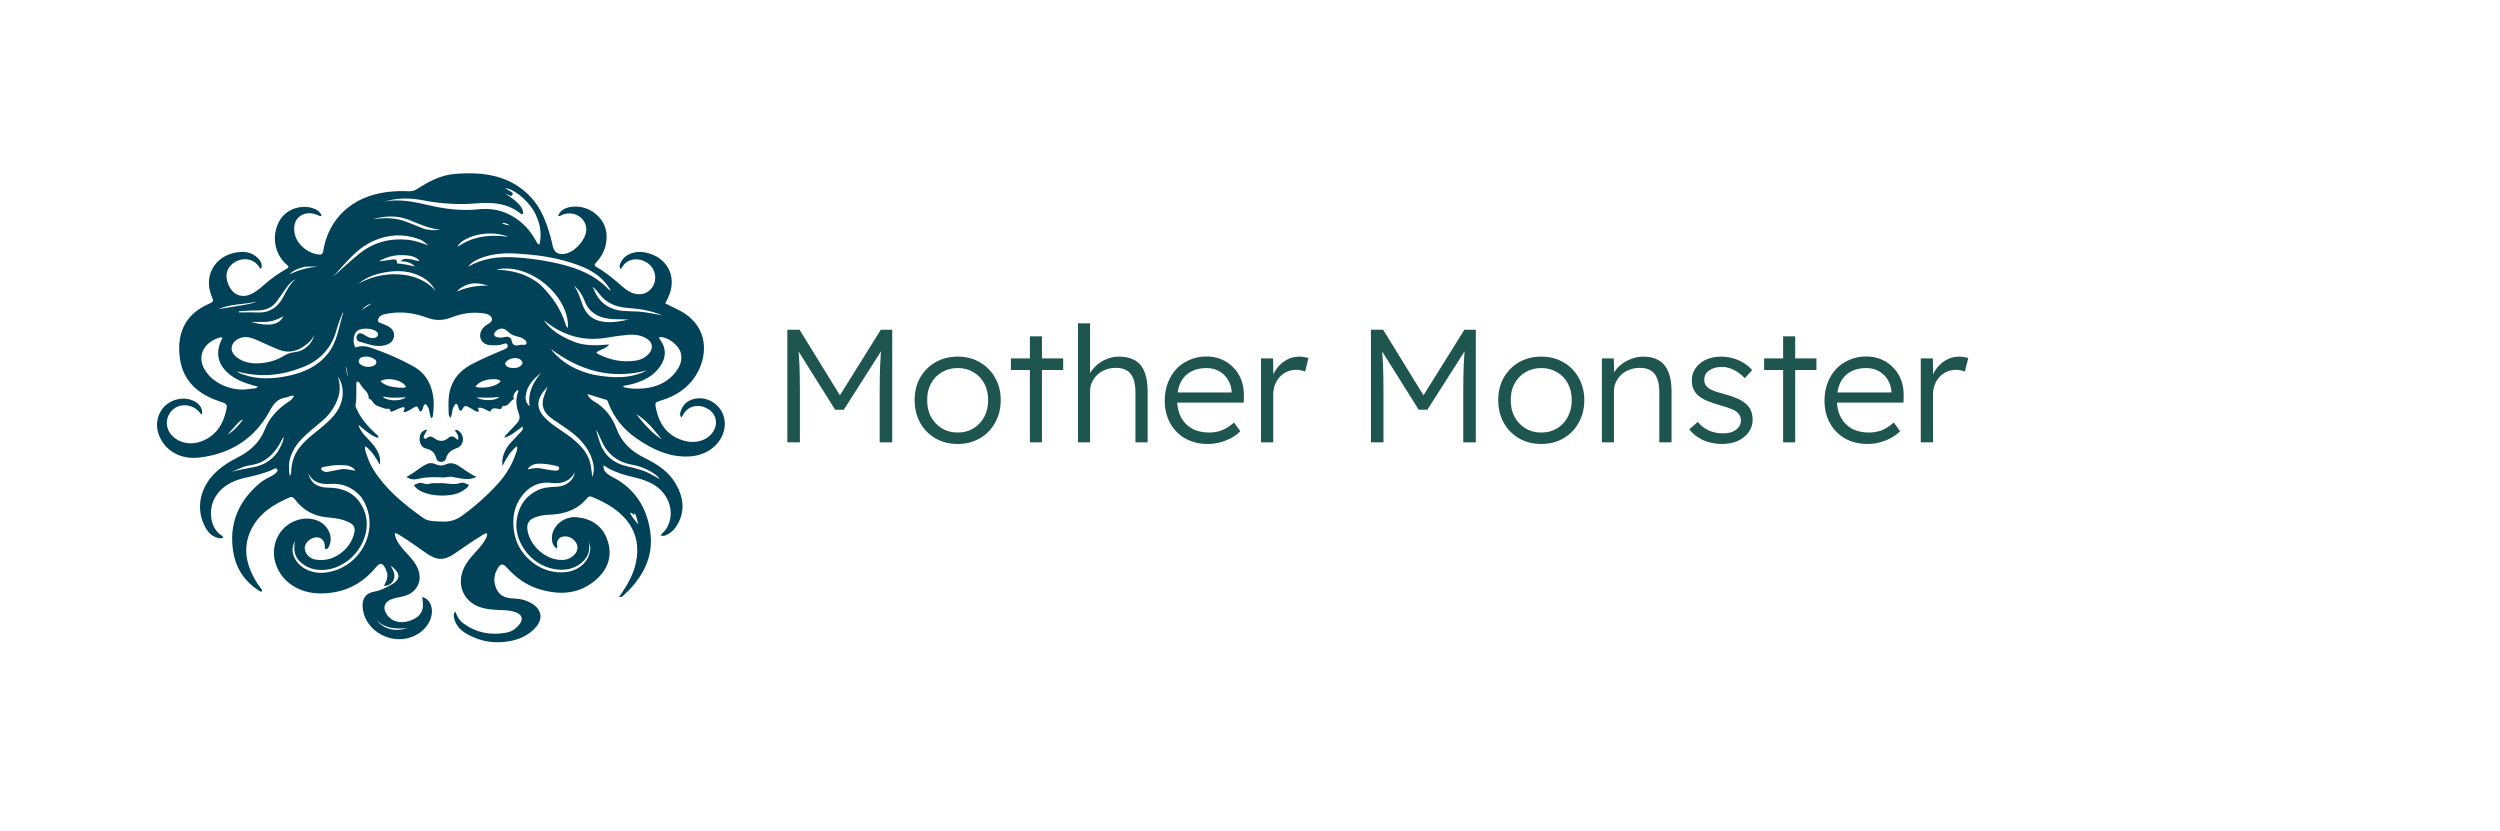<svg width="373" height="124" viewBox="0 0 373 124" fill="none" xmlns="http://www.w3.org/2000/svg">
<path d="M24.746 66.612C23.3 64.916 23.033 62.976 23.995 61.339C25.027 59.584 27.492 58.937 29.191 59.974C29.894 60.404 30.238 61.061 30.147 61.805C29.969 61.872 29.935 61.719 29.869 61.632C28.954 60.404 27.167 60.093 25.991 60.96C24.725 61.894 24.524 63.674 25.551 64.853C26.632 66.093 28.41 66.481 30.099 65.829C32.173 65.028 33.203 63.436 33.686 61.477C33.987 60.258 33.938 60.267 32.69 59.854C29.519 58.805 27.355 56.832 26.863 53.623C26.347 50.247 27.262 47.051 31.095 45.364C31.902 45.009 31.898 44.98 31.566 44.166C30.375 41.25 31.953 38.308 35.092 37.694C36.322 37.454 37.54 37.557 38.473 38.506C38.898 38.94 39.186 39.444 38.98 40.079C38.721 40.068 38.7 39.874 38.613 39.749C37.933 38.772 36.77 38.423 35.578 38.844C34.377 39.268 33.632 40.383 33.816 41.499C33.862 41.777 33.918 42.059 34.019 42.321C34.742 44.194 36.348 44.684 38.079 43.541C38.602 43.195 39.078 42.781 39.547 42.37C40.522 41.514 41.586 40.773 42.721 40.12C42.844 40.049 43.003 40.008 43.032 39.823C42.993 39.593 42.763 39.486 42.605 39.333C40.659 37.448 40.622 34.678 41.797 32.782C42.714 31.303 44.639 30.567 46.388 30.981C47.093 31.148 47.675 31.485 47.992 32.137C47.807 32.337 47.658 32.199 47.517 32.138C46.585 31.737 45.618 31.636 44.782 32.239C43.891 32.882 43.787 33.864 43.964 34.834C44.248 36.395 45.873 37.784 47.542 37.977C47.946 38.023 48.146 37.932 48.215 37.488C48.98 32.604 52.565 29.299 57.739 28.651C58.802 28.518 59.865 28.477 60.932 28.535C61.451 28.564 61.881 28.439 62.307 28.16C63.99 27.054 65.788 26.12 67.859 25.949C72.117 25.598 76.119 26.149 79.167 29.377C80.79 31.096 81.535 33.228 82.154 35.402C82.275 35.828 82.361 36.265 82.461 36.697C82.697 37.706 83.351 38.09 84.418 37.842C85.834 37.513 87.355 35.796 87.468 34.398C87.61 32.644 85.754 31.37 83.993 32.006C83.764 32.089 83.569 32.283 83.287 32.234C83.433 31.529 84.244 30.972 85.293 30.849C87.976 30.534 90.432 32.578 90.507 35.124C90.55 36.593 90.076 37.855 89.119 38.985C88.975 39.156 88.774 39.292 88.72 39.522C88.763 39.729 88.944 39.813 89.105 39.906C90.463 40.691 91.641 41.685 92.802 42.701C93.068 42.934 93.343 43.162 93.642 43.354C95.017 44.235 96.488 44.036 97.309 42.873C98.132 41.709 97.795 40.015 96.561 39.21C95.099 38.257 93.434 38.692 92.81 39.904C92.764 39.992 92.711 40.083 92.545 40.099C92.336 39.722 92.508 39.374 92.679 39.042C93.249 37.933 94.749 37.366 96.273 37.668C99.565 38.321 101.104 41.289 99.72 44.321C99.578 44.632 99.419 44.937 99.258 45.265C99.928 45.594 100.567 45.905 101.204 46.222C105.465 48.34 105.796 52.482 104.023 55.662C102.873 57.726 101.018 59.034 98.676 59.738C97.706 60.03 97.68 60.066 97.889 61.027C98.384 63.292 99.559 65.041 102.029 65.747C103.865 66.271 105.64 65.672 106.457 64.316C107.149 63.166 106.854 61.806 105.756 61.085C104.547 60.291 103.091 60.416 102.235 61.411C102.016 61.666 101.873 61.978 101.67 62.304C101.304 61.843 101.533 61.431 101.678 61.06C102.315 59.424 104.627 58.908 106.349 59.997C107.805 60.92 108.452 62.615 107.995 64.311C107.4 66.517 105.315 67.991 102.799 68.104C99.818 68.238 97.37 67.043 95.06 65.477C93.046 64.11 91.591 62.327 90.761 60.105C90.699 59.939 90.674 59.724 90.466 59.658C89.566 59.373 88.661 59.102 87.657 58.794C87.86 59.357 88.219 59.644 88.616 59.874C90.279 60.838 91.353 62.251 91.98 63.949C92.722 65.96 94.158 67.327 96.111 68.287C97.993 69.212 99.731 70.316 100.786 72.122C102.044 74.277 102.302 76.469 100.823 78.647C100.472 79.164 99.993 79.568 99.397 79.834C99.146 79.947 98.892 80.043 98.564 79.847C98.862 79.494 99.224 79.212 99.454 78.826C100.846 76.491 99.808 73.43 97.158 72.102C96.476 71.76 95.759 71.5 95.012 71.315C93.299 70.891 91.575 70.497 90.049 69.414C89.999 70.014 90.229 70.374 90.616 70.687C91.125 71.099 91.747 71.335 92.296 71.685C95.154 73.507 96.557 76.17 97.012 79.276C97.572 83.102 95.909 86.189 93.066 88.8C92.906 88.947 92.746 89.129 92.355 89.087C92.536 88.821 92.689 88.598 92.84 88.374C93.788 86.971 94.572 85.496 94.9 83.845C95.577 80.436 94.338 77.752 91.393 75.733C90.454 75.09 89.43 74.592 88.369 74.154C88.085 74.037 87.857 74 87.639 74.27C86.155 76.109 84.097 76.763 81.742 76.808C81.14 76.819 80.555 76.95 79.988 77.135C78.924 77.482 78.534 78.099 78.704 79.131C79.032 81.125 80.814 83.002 82.88 83.444C83.921 83.666 84.936 83.581 85.707 82.75C86.253 82.162 86.304 81.469 85.873 80.856C85.412 80.201 84.599 79.889 83.87 80.088C83.366 80.225 83.044 80.716 83.11 81.273C83.128 81.431 83.189 81.585 83.071 81.854C82.47 81.417 82.335 80.843 82.34 80.257C82.359 78.445 84.185 76.967 86.1 77.171C88.309 77.405 89.856 78.487 90.582 80.464C91.381 82.641 90.888 84.637 89.175 86.26C86.659 88.642 83.627 88.887 80.386 87.882C78.464 87.286 76.939 86.136 75.634 84.7C75.025 84.029 74.676 84.06 74.223 84.849C73.624 85.89 73.606 86.974 74.159 88.038C74.74 89.156 75.864 89.269 76.996 89.321C77.898 89.362 78.711 89.631 79.449 90.106C80.843 91.002 81.026 92.356 79.934 93.589C78.961 94.686 77.7 95.328 76.239 95.624C73.853 96.107 71.609 95.736 69.539 94.52C68.638 93.991 67.996 93.245 67.758 92.243C67.686 91.942 67.6 91.619 67.944 91.234C68.186 91.967 68.531 92.559 69.11 92.989C71.008 94.398 73.162 94.822 75.505 94.398C76.351 94.245 77.029 93.777 77.534 93.108C78.072 92.395 77.897 91.739 77.047 91.392C76.124 91.016 75.125 91.043 74.149 90.996C73.44 90.961 72.742 90.884 72.061 90.716C69.223 90.014 67.978 87.299 69.261 84.649C69.676 83.793 70.308 83.082 70.948 82.377C71.477 81.795 72.017 81.219 72.387 80.528C72.537 80.248 72.737 79.972 72.666 79.621C72.357 79.492 72.178 79.718 71.978 79.839C70.588 80.672 69.269 81.602 67.942 82.52C66.287 83.665 65.234 83.671 63.579 82.519C62.34 81.657 61.119 80.774 59.838 79.966C59.558 79.79 59.287 79.603 58.909 79.51C58.926 80.212 59.257 80.751 59.617 81.273C60.073 81.936 60.658 82.501 61.193 83.104C61.859 83.854 62.398 84.659 62.572 85.656C62.804 86.981 62.068 88.273 60.743 88.788C60.105 89.035 59.419 89.106 58.764 89.286C57.327 89.679 56.955 90.691 57.821 91.834C58.505 92.738 59.686 93.05 60.977 92.668C62.383 92.252 63.111 91.451 63.112 90.272C63.112 89.878 63.037 89.484 62.995 89.08C63.858 89.262 64.419 90.073 64.443 91.128C64.481 92.759 63.24 94.366 61.421 95.04C57.986 96.314 54.062 93.753 54.099 90.262C54.11 89.191 54.655 88.484 55.847 88.268C56.825 88.091 57.645 87.661 58.466 87.191C59.668 86.503 59.76 85.68 58.74 84.75C58.604 84.625 58.46 84.508 58.265 84.407C58.638 84.989 58.963 85.574 58.807 86.278C58.659 86.945 58.032 87.434 57.285 87.416C57.626 86.733 57.99 86.059 57.691 85.285C57.648 85.172 57.615 85.054 57.565 84.944C57.091 83.917 56.724 83.868 56.001 84.734C53.911 87.24 51.187 88.547 47.797 88.539C44.747 88.532 42.252 86.962 41.263 84.477C40.151 81.684 41.464 78.621 44.185 77.657C45.997 77.015 47.917 77.491 48.816 78.833C49.372 79.663 49.514 80.558 49.102 81.486C49.008 81.697 48.897 81.941 48.573 81.931C48.409 81.775 48.469 81.585 48.462 81.412C48.417 80.38 47.513 79.878 46.531 80.341C45.821 80.677 45.395 81.321 45.478 81.933C45.588 82.734 46.279 83.392 47.187 83.512C48.68 83.71 49.984 83.272 51.089 82.342C51.986 81.587 52.593 80.647 52.853 79.522C53.035 78.733 52.842 78.323 52.084 77.938C51.081 77.429 49.97 77.292 48.869 77.196C46.815 77.017 45.235 76.117 44.04 74.564C43.829 74.29 43.636 74.038 43.208 74.219C40.748 75.257 38.613 76.646 37.453 79.054C36.239 81.576 36.668 84.005 37.984 86.37C38.273 86.889 38.602 87.384 38.981 87.849C39.068 87.955 39.182 88.069 39.077 88.238C38.808 88.329 38.649 88.126 38.469 88.008C36.338 86.611 35.148 84.6 34.785 82.264C34.154 78.208 35.53 74.757 38.826 72.033C39.36 71.591 39.998 71.296 40.607 70.961C40.736 70.89 40.867 70.815 40.977 70.722C41.196 70.536 41.527 70.322 41.348 70.031C41.155 69.715 40.848 69.995 40.623 70.094C39.356 70.656 38.006 70.961 36.655 71.265C34.687 71.707 33.03 72.537 32.037 74.315C31.013 76.148 31.366 78.96 33.202 79.981C33.249 80.007 33.267 80.078 33.303 80.134C33.091 80.421 32.807 80.322 32.548 80.266C31.478 80.031 30.92 79.269 30.498 78.409C29.15 75.658 29.916 72.467 32.423 70.248C33.32 69.454 34.332 68.816 35.41 68.275C37.307 67.323 38.747 66.02 39.518 64.064C40.174 62.4 41.361 61.079 42.899 60.043C43.271 59.792 43.681 59.55 43.869 59.058C43.386 58.952 43.036 59.252 42.639 59.311C41.401 59.494 40.837 60.218 40.273 61.263C38.078 65.332 34.503 67.735 29.676 68.271C27.846 68.474 26.102 68.01 24.746 66.612ZM63.082 77.238C63.945 77.868 64.951 77.757 65.957 77.813C67.103 77.877 68.047 77.592 68.933 76.95C70.906 75.518 72.711 73.919 74.323 72.131C75.526 70.795 76.429 69.291 76.981 67.612C77.082 67.305 77.269 66.99 77.122 66.561C76.134 67.36 75.554 68.357 74.978 69.511C74.788 68.32 75.3 66.999 76.216 66.04C76.731 65.502 77.241 64.959 77.74 64.406C77.895 64.233 78.074 64.047 78 63.634C77.078 64.223 76.357 64.983 75.254 65.324C75.337 64.977 75.536 64.849 75.686 64.691C76.155 64.194 76.626 63.699 77.091 63.198C77.48 62.779 77.635 62.341 77.422 61.762C77.031 60.7 76.871 59.608 77.297 58.505C77.333 58.411 77.388 58.269 77.206 58.172C76.807 58.566 76.442 58.965 76.666 59.561C76.036 59.802 75.904 60.672 75.067 60.553C75.021 60.546 74.918 60.655 74.904 60.721C74.825 61.107 74.571 61.046 74.273 60.985C73.811 60.89 73.338 60.827 73.164 61.418C72.528 61.232 72.043 60.737 71.38 60.842C71.23 61.067 71.536 61.199 71.411 61.416C71.001 61.466 70.711 61.189 70.399 61.008C69.342 60.395 69.348 60.386 68.804 61.325C68.251 61.157 68.532 60.459 68.039 60.225C67.355 60.779 67.57 61.646 67.237 62.342C66.935 62.093 66.942 61.822 66.938 61.566C66.928 60.86 66.889 60.151 66.943 59.448C67.053 58.004 67.549 56.697 68.62 55.614C69.258 54.969 70.029 54.507 70.846 54.103C72.323 53.371 73.833 52.705 75.362 52.078C75.652 51.959 75.83 51.768 75.719 51.464C75.592 51.114 75.291 51.267 75.073 51.341C74.45 51.554 73.808 51.532 73.17 51.502C71.991 51.448 71.347 50.492 71.763 49.451C71.988 48.888 72.453 48.547 72.971 48.245C73.545 47.909 73.559 47.422 73.009 47.032C72.802 46.886 72.56 46.815 72.3 46.773C70.607 46.495 68.968 46.725 67.407 47.341C66.193 47.819 65.017 47.885 63.803 47.417C63.566 47.325 63.318 47.26 63.076 47.181C61.236 46.585 59.366 46.451 57.462 46.863C57.074 46.947 56.724 47.086 56.515 47.425C56.315 47.749 56.283 48.024 56.755 48.186C57.135 48.316 57.505 48.478 57.861 48.661C58.492 48.986 58.868 49.477 58.786 50.185C58.706 50.876 58.217 51.307 57.402 51.516C56.046 51.863 54.835 51.285 53.598 50.961C53.226 50.864 53.06 50.369 53.306 49.975C53.528 49.622 53.882 49.696 54.208 49.871C54.356 49.95 54.486 50.059 54.634 50.139C54.99 50.331 55.365 50.488 55.786 50.436C56.05 50.404 56.277 50.272 56.379 50.026C56.468 49.811 56.363 49.641 56.193 49.49C55.578 48.945 53.962 48.869 53.294 49.358C52.733 49.769 52.573 51.116 53.02 51.846C53.759 51.577 54.518 51.602 55.26 51.852C57.479 52.6 59.616 53.518 61.648 54.645C62.668 55.21 63.461 55.995 63.968 57.008C64.781 58.635 64.839 60.35 64.573 62.096C64.555 62.215 64.535 62.341 64.331 62.375C63.99 61.708 64.196 60.812 63.463 60.272C62.971 60.536 63.251 61.215 62.701 61.417C62.653 61.363 62.598 61.326 62.577 61.276C62.243 60.492 62.248 60.498 61.469 60.965C61.086 61.194 60.724 61.489 60.239 61.479C60.141 61.198 60.53 61.007 60.268 60.741C59.567 60.812 59.005 61.265 58.374 61.45C58.162 61.314 58.269 60.968 58.054 60.991C57.367 61.062 56.853 60.74 56.254 60.529C55.615 60.303 55.628 59.595 55.018 59.48C55.076 58.543 54.199 58.085 53.8 57.382C53.692 57.192 53.581 56.936 53.284 56.931C53.159 57.011 53.161 57.116 53.16 57.215C53.154 58.303 53.221 59.394 53.049 60.477C53.023 60.644 53.117 60.785 53.181 60.935C53.815 62.431 54.876 63.631 56.082 64.736C56.24 64.881 56.484 64.982 56.453 65.29C56.369 65.29 56.279 65.313 56.212 65.286C55.179 64.874 54.389 64.138 53.482 63.388C53.692 64.16 54.148 64.665 54.603 65.168C55.13 65.751 55.713 66.293 56.122 66.962C56.568 67.694 56.838 68.47 56.66 69.347C56.112 68.309 55.507 67.334 54.512 66.565C54.404 66.847 54.446 67.021 54.498 67.198C54.796 68.212 55.17 69.197 55.74 70.106C57.561 73.014 60.197 75.18 63.082 77.238ZM81.374 47.953C81.31 47.908 81.245 47.863 81.131 47.783C82.262 49.41 83.987 50.329 85.687 51.006C87.215 51.615 89.039 51.577 90.903 51.388C90.355 52.112 89.516 52.11 88.979 52.585C89.075 52.687 89.119 52.765 89.187 52.8C90.965 53.714 92.858 54.11 94.867 53.801C95.677 53.676 96.402 53.296 96.909 52.646C97.479 51.916 97.355 51.111 96.579 50.584C95.701 49.987 94.68 49.873 93.645 49.962C92.628 50.049 91.613 50.196 90.608 50.37C87.141 50.969 84.102 50.129 81.374 47.953ZM79.593 31.381C78.511 29.667 76.534 28.116 75.378 28.089C75.697 28.276 76.004 28.453 76.306 28.638C76.492 28.753 76.559 28.923 76.441 29.107C76.324 29.288 76.15 29.221 75.988 29.149C75.763 29.048 75.537 28.949 75.311 28.85C77.307 30.084 78.192 31.058 78.007 31.942C77.966 31.947 77.921 31.965 77.885 31.954C77.805 31.929 77.717 31.904 77.655 31.854C75.744 30.321 73.461 30.137 71.121 30.341C68.436 30.575 65.8 30.401 63.167 29.893C61.254 29.525 59.332 29.481 57.433 30.063C59.674 29.641 61.828 30.123 63.972 30.619C66.392 31.18 68.817 31.495 71.322 31.231C72.838 31.071 74.344 31.229 75.755 31.894C77.605 32.766 78.931 34.108 79.894 35.807C80.026 36.041 80.095 36.335 80.49 36.494C80.907 34.669 80.531 33.028 79.593 31.381ZM39.454 54.125C40.458 53.976 41.413 53.678 42.255 53.143C42.822 52.782 43.416 52.599 44.09 52.525C45.356 52.387 46.587 51.309 46.879 50.021C46.56 50.675 46.143 51.051 45.706 51.399C44.456 52.394 43.076 52.797 41.497 52.133C40.853 51.862 40.212 51.587 39.577 51.301C38.807 50.954 38.062 50.552 37.226 50.352C36.202 50.108 35.054 50.588 34.685 51.411C34.331 52.196 34.693 52.96 35.704 53.569C36.831 54.247 38.068 54.31 39.454 54.125ZM33.273 54.86C32.243 53.407 32.393 51.912 33.206 50.391C33.017 50.354 32.927 50.307 32.86 50.327C30.434 51.041 29.438 53.011 30.414 54.92C31.549 57.139 34.585 58.514 37.28 58.025C37.666 57.955 38.12 58.057 38.501 57.69C36.488 57.178 34.597 56.56 33.273 54.86ZM93.156 57.799C94.081 58.012 95.025 58.032 95.959 57.954C97.916 57.79 99.599 57.069 100.782 55.537C101.436 54.691 101.859 53.752 101.573 52.654C101.257 51.439 99.562 50.182 98.382 50.303C98.293 50.487 98.435 50.608 98.527 50.735C99.465 52.042 99.371 53.348 98.507 54.641C97.537 56.093 96.038 56.824 94.362 57.295C93.955 57.41 93.53 57.468 93.115 57.559C92.935 57.598 92.897 57.672 93.156 57.799ZM88.071 81.633C87.984 81.327 87.897 81.02 87.81 80.713C88.111 81.985 87.821 83.079 86.782 83.954C85.501 85.032 83.962 85.19 82.388 84.844C79.08 84.116 76.635 80.729 77.092 77.559C77.369 75.638 78.295 74.089 80.189 73.159C81.092 72.716 82.059 72.654 83.05 72.62C84.489 72.571 85.629 71.643 85.742 70.494C85.169 71.668 83.917 72.263 82.394 72.059C80.592 71.818 79.153 72.434 78.064 73.751C76.561 75.567 76.33 77.675 76.794 79.843C77.462 82.957 80.761 85.846 84.548 85.343C86.562 85.075 88.111 83.546 88.071 81.633ZM53.838 74.095C52.651 72.758 51.178 72.065 49.287 72.2C47.865 72.302 46.629 71.978 45.996 70.583C46.327 72.045 47.315 72.752 48.996 72.757C51.149 72.763 52.862 73.532 53.937 75.35C56.178 79.139 53.296 84.013 49.278 84.894C47.695 85.242 46.205 85.014 44.953 83.977C43.905 83.109 43.746 81.973 44.031 80.737C43.636 81.387 43.553 82.065 43.764 82.774C44.284 84.528 46.318 85.679 48.469 85.44C54.001 84.824 57.033 78.517 53.838 74.095ZM88.436 40.595C87.417 39.943 86.279 39.539 85.124 39.169C82.535 38.339 79.85 38.005 77.142 37.836C75.189 37.713 73.256 37.848 71.433 38.637C70.719 38.946 70.144 39.334 69.859 39.781C71.937 38.585 74.202 38.27 76.541 38.382C78.436 38.473 80.32 38.718 82.179 39.087C85.29 39.704 88.241 40.646 90.525 42.892C90.69 43.053 90.821 43.277 91.139 43.361C90.47 42.23 89.637 41.312 88.436 40.595ZM50.501 59.186C50.028 60.649 49.181 61.88 47.968 62.895C46.915 63.777 45.823 64.621 44.889 65.623C44.188 66.374 43.656 67.218 43.344 68.175C43.051 69.071 43.079 69.979 43.22 71.001C43.5 70.728 43.44 70.498 43.447 70.293C43.464 69.767 43.547 69.251 43.688 68.745C44.111 67.215 45.161 66.09 46.373 65.072C47.552 64.081 48.822 63.18 49.812 62.003C51.297 60.237 51.572 57.927 50.439 56.201C50.708 57.222 50.788 58.154 50.501 59.186ZM51.087 46.79C50.722 47.607 50.425 48.447 50.185 49.304C49.463 51.888 47.829 53.724 45.204 54.772C42.039 56.035 38.81 56.38 35.378 55.41C35.689 55.687 35.986 55.78 36.275 55.88C38.588 56.679 40.936 56.543 43.267 56.015C45.468 55.516 47.421 54.597 48.859 52.843C50.374 50.995 50.53 48.711 51.229 46.601C51.213 46.608 51.191 46.612 51.181 46.624C51.155 46.656 51.135 46.692 51.087 46.79ZM85.09 65.18C85.298 65.353 85.506 65.526 85.713 65.7C86.906 66.699 87.834 67.857 88.129 69.377C88.234 69.919 88.279 70.471 88.374 71.187C88.607 70.481 88.652 69.945 88.547 69.38C88.148 67.227 86.83 65.639 85.069 64.335C84.13 63.639 83.125 63.022 82.182 62.33C81.043 61.493 80.714 60.397 81.168 59.101C81.317 58.675 81.483 58.255 81.696 57.687C81.205 58.243 80.824 58.675 80.586 59.198C80.045 60.383 80.393 61.384 81.272 62.301C82.361 63.437 83.761 64.195 85.09 65.18ZM79.058 41.44C79.651 41.763 80.227 42.111 80.708 42.578C82.374 44.191 83.614 46.05 84.334 48.207C84.414 48.447 84.419 48.743 84.746 48.898C84.916 44.033 78.872 39.075 74.013 40.234C75.873 40.302 77.492 40.608 79.058 41.44ZM50.62 40.449C51.639 39.56 52.623 38.63 53.686 37.791C55.791 36.128 58.238 35.493 60.965 35.788C61.936 35.894 62.831 36.237 63.91 36.619C63.39 36.171 63.012 35.852 62.524 35.677C60.207 34.844 57.945 34.948 55.7 35.956C53.065 37.139 51.502 39.391 49.621 41.329C49.932 41.055 50.243 40.781 50.62 40.449ZM88.507 55.899C91.26 56.411 93.982 56.59 96.559 55.253C91.183 56.688 86.509 55.276 82.252 52.113C82.297 52.222 82.353 52.306 82.419 52.383C83.979 54.21 86.023 55.302 88.507 55.899ZM89.859 47.979C91.197 48.198 92.494 47.974 93.787 47.672C93.06 47.628 92.334 47.656 91.611 47.623C89.524 47.526 87.886 46.789 87.174 44.771C87.08 44.504 86.941 44.25 86.8 44.001C86.504 43.478 86.146 42.998 85.625 42.638C86.291 43.485 86.548 44.491 86.904 45.456C87.386 46.764 88.239 47.694 89.859 47.979ZM76.851 50.106C76.38 49.989 76.022 49.721 75.69 49.393C75.161 48.87 74.437 48.91 73.928 49.463C73.583 49.838 73.688 50.204 74.201 50.318C74.578 50.402 74.966 50.364 75.341 50.275C75.855 50.155 76.255 50.371 76.331 50.799C76.466 51.556 76.88 51.653 77.544 51.461C77.681 51.421 77.84 51.449 77.989 51.446C78.196 51.441 78.457 51.509 78.539 51.259C78.616 51.026 78.462 50.834 78.281 50.681C77.9 50.361 77.415 50.265 76.851 50.106ZM96.581 70.087C95.86 69.723 95.083 69.469 94.293 69.332C91.905 68.919 90.462 67.536 89.618 65.475C89.425 65.003 89.178 64.55 88.957 64.089C89.055 64.719 89.27 65.302 89.458 65.892C90.084 67.856 91.436 69.082 93.556 69.573C94.735 69.846 95.919 70.126 96.994 70.687C97.489 70.945 97.968 71.232 98.453 71.506C98.011 70.852 97.349 70.477 96.581 70.087ZM88.88 43.804C89.74 45.388 91.082 46.234 92.988 46.387C93.966 46.466 94.946 46.427 95.926 46.552C96.894 46.675 97.846 46.854 98.798 47.053C97.151 46.324 95.392 46.073 93.608 45.94C91.903 45.813 90.471 45.219 89.442 43.88C89.171 43.526 88.905 43.163 88.411 42.782C88.595 43.186 88.717 43.456 88.88 43.804ZM56.127 40.935C55.117 41.235 54.215 41.712 53.422 42.365C56.91 40.309 62.301 40.257 64.978 43.382C64.458 42.379 63.655 41.649 62.591 41.151C60.505 40.174 58.374 40.331 56.127 40.935ZM59.507 38.062C58.429 38.147 57.434 38.452 56.526 38.995C57.213 38.935 57.878 38.795 58.551 38.724C59.154 38.662 59.2 38.73 59.254 39.309C60.158 39.353 61.034 39.566 61.921 39.757C61.377 39.207 60.678 38.994 59.766 38.975C60.282 38.443 60.743 38.649 61.177 38.67C61.648 38.694 62.074 38.983 62.602 38.909C62.035 38.262 61.227 38.041 59.507 38.062ZM41.449 67.391C42.113 66.231 42.32 65.714 42.317 65.199C42.282 65.237 42.248 65.263 42.229 65.297C42.16 65.422 42.096 65.549 42.031 65.676C41.042 67.594 39.681 69.088 37.285 69.425C36.949 69.472 36.611 69.555 36.296 69.674C35.707 69.897 35.133 70.158 34.553 70.403C35.672 70.066 36.819 69.92 37.939 69.68C39.407 69.366 40.567 68.651 41.449 67.391ZM63.13 34.086C63.975 34.374 64.842 34.391 65.726 34.275C64.077 34.126 62.622 33.464 61.139 32.85C59.347 32.108 57.495 32.178 55.649 32.695C57.181 32.5 58.714 32.447 60.197 32.944C61.16 33.266 62.09 33.679 63.13 34.086ZM41.243 45.035C40.507 45.971 39.511 46.336 38.291 46.317C37.414 46.303 36.536 46.396 35.658 46.442C35.661 46.5 35.663 46.558 35.666 46.616C36.557 46.616 37.45 46.578 38.339 46.623C40.169 46.718 41.387 45.888 42.199 44.425C42.74 43.45 43.173 42.413 44.099 41.67C43.425 41.992 42.995 42.524 42.606 43.102C42.184 43.731 41.737 44.346 41.243 45.035ZM59.605 57.845C59.93 57.812 60.285 57.957 60.577 57.709C60.1 56.717 57.894 56.205 56.766 56.865C57.517 57.633 58.502 57.743 59.605 57.845ZM50.599 70.067C51.398 69.841 52.172 70.123 53.026 70.221C52.657 69.7 52.181 69.49 51.641 69.429C50.55 69.306 49.472 69.426 48.404 69.643C48.202 69.684 47.936 69.704 47.933 69.964C47.93 70.2 48.184 70.264 48.368 70.356C48.57 70.458 48.779 70.426 48.992 70.38C49.489 70.274 49.989 70.176 50.599 70.067ZM73.006 56.595C72.194 56.746 71.437 56.987 70.92 57.704C72.186 58.084 74.307 57.59 74.691 56.855C74.229 56.446 73.656 56.609 73.006 56.595ZM80.076 69.191C79.542 69.299 79.048 69.463 78.718 70.021C79.288 69.968 79.732 69.801 80.209 69.831C80.682 69.86 81.134 69.973 81.595 70.055C81.992 70.127 82.394 70.184 82.797 70.213C83.051 70.231 83.372 70.214 83.425 69.92C83.484 69.597 83.14 69.537 82.91 69.489C82.015 69.304 81.116 69.118 80.076 69.191ZM54.235 54.624C54.716 54.769 55.198 54.783 55.671 54.606C55.918 54.514 56.114 54.36 56.151 54.089C56.192 53.8 55.991 53.645 55.766 53.519C55.375 53.301 54.96 53.155 54.493 53.202C54.078 53.244 53.662 53.316 53.55 53.77C53.44 54.217 53.782 54.417 54.235 54.624ZM75.356 54.183C75.454 54.785 75.982 54.863 76.457 54.905C76.968 54.95 77.489 54.847 77.836 54.428C78.09 54.121 77.921 53.862 77.648 53.651C77.056 53.193 75.771 53.444 75.356 54.183ZM69.015 36.367C71.145 35.147 73.457 34.984 75.861 35.349C72.786 34.071 68.87 35.408 68.228 36.82C68.464 36.683 68.699 36.546 69.015 36.367ZM78.702 58.005C78.253 59.28 78.328 60.016 79.021 60.603C78.71 58.654 79.52 57.083 80.714 55.627C79.891 56.281 79.183 57 78.702 58.005ZM98.035 65.069C98.268 65.227 98.501 65.385 98.734 65.542C97.588 64.173 96.536 62.733 94.937 61.792C95.829 62.967 96.787 64.084 98.035 65.069ZM39.539 48.035H37.479C40.006 48.754 41.676 48.515 42.269 47.195C41.42 47.688 40.577 47.986 39.539 48.035ZM68.947 42.846C68.719 43.002 68.434 43.098 68.194 43.489C69.761 42.816 71.262 42.571 72.825 42.629C71.525 42.187 70.249 42.043 68.947 42.846ZM36.35 45.505C36.998 45.372 37.664 45.301 38.263 44.996C36.385 45.455 34.387 45.326 32.578 46.129C33.8 45.927 35.021 45.725 36.35 45.505ZM45.568 39.776C44.267 40.104 43.641 40.413 43.197 40.948C44.501 40.277 45.895 39.936 47.366 39.765C46.804 39.765 46.242 39.765 45.568 39.776ZM57.534 59.23C57.404 59.227 57.269 59.077 57.139 59.237C57.852 59.849 59.656 59.924 60.582 59.277C59.507 59.317 58.561 59.418 57.534 59.23ZM72.928 59.696C73.427 59.663 73.94 59.679 74.506 59.215C73.278 59.381 72.216 59.327 71.054 59.308C71.675 59.602 72.229 59.709 72.928 59.696ZM58.611 93.7C58.135 93.667 57.7 93.496 57.277 93.31C56.878 93.134 56.541 92.861 56.218 92.574C57.292 93.892 58.972 94.31 60.823 93.699C60.05 93.803 59.381 93.789 58.611 93.7ZM35.495 63.114C34.983 63.687 34.471 64.26 33.959 64.833C34.921 64.286 35.589 63.496 36.289 62.573C35.886 62.681 35.754 62.906 35.495 63.114ZM94.613 76.457C94.618 76.565 94.768 76.672 94.62 76.781C94.385 76.792 94.344 76.464 94.001 76.531C94.313 77.196 94.814 77.711 95.257 78.27C95.037 77.647 95.018 76.969 94.613 76.457ZM55.28 45.409C55.349 45.366 55.418 45.324 55.487 45.282C54.843 45.444 54.32 45.753 54.005 46.312C54.347 45.951 54.785 45.704 55.28 45.409ZM51.868 55.889C51.774 55.454 51.779 54.996 51.532 54.595C51.704 55.143 51.712 55.722 51.91 56.266C51.902 56.168 51.894 56.07 51.868 55.889ZM75.715 33.423C75.482 33.336 75.261 33.176 74.897 33.289C75.296 33.531 75.658 33.593 76.041 33.615C75.956 33.563 75.87 33.511 75.715 33.423Z" fill="#024259"/>
<path d="M67.653 71.192C67.064 71.017 66.544 71.271 66.015 71.237C64.802 71.158 63.608 71.15 62.408 71.445C61.886 71.574 61.268 71.596 60.636 71.156C61.805 70.602 62.62 69.702 63.745 69.21C64.191 69.014 64.633 69.096 65.043 69.279C65.545 69.503 66.026 69.511 66.519 69.286C67.185 68.982 67.785 69.113 68.387 69.48C69.244 70.002 69.995 70.665 71.105 71.16C69.852 71.736 68.776 71.366 67.653 71.192Z" fill="#024259"/>
<path d="M62.656 66.001C62.46 64.906 62.822 64.252 63.75 64.067C63.58 64.397 63.419 64.684 63.284 64.981C63.22 65.121 63.133 65.295 63.321 65.419C63.478 65.523 63.612 65.421 63.72 65.328C64.113 64.993 64.479 65.151 64.817 65.393C65.526 65.9 66.177 65.941 66.882 65.344C67.35 64.948 67.679 65.053 68.331 65.659C68.486 65.079 68.2 64.643 67.867 64.245C68.071 64.038 68.219 64.15 68.354 64.236C69.382 64.894 69.301 66.469 68.142 66.869C67.289 67.163 66.76 67.589 66.546 68.406C66.459 68.737 66.173 68.901 65.828 68.915C65.467 68.929 65.182 68.734 65.106 68.419C64.907 67.585 64.409 67.095 63.511 66.904C63.077 66.812 62.822 66.45 62.656 66.001Z" fill="#024259"/>
<path d="M69.08 73.203C67.421 74.391 62.801 74.164 61.747 72.386C62.194 72.17 62.609 71.908 63.151 72.115C63.502 72.249 63.851 72.269 64.211 72.143C64.581 72.014 64.974 72.129 65.332 72.093C66.465 71.977 67.593 72.46 68.728 72.052C69.14 71.904 69.539 72.18 69.953 72.336C69.815 72.792 69.42 72.944 69.08 73.203Z" fill="#024259"/>
<path d="M117.472 66V49.2H119.296L125.752 59.688L124.888 59.664L131.416 49.2H133.12V66H131.248V58.32C131.248 56.88 131.272 55.584 131.32 54.432C131.368 53.28 131.456 52.136 131.584 51L131.92 51.672L125.896 61.128H124.6L118.744 51.792L119.008 51C119.136 52.072 119.224 53.176 119.272 54.312C119.32 55.432 119.344 56.768 119.344 58.32V66H117.472ZM142.898 66.24C141.65 66.24 140.538 65.96 139.562 65.4C138.602 64.84 137.842 64.064 137.282 63.072C136.738 62.08 136.466 60.952 136.466 59.688C136.466 58.44 136.738 57.328 137.282 56.352C137.842 55.376 138.602 54.608 139.562 54.048C140.538 53.488 141.65 53.208 142.898 53.208C144.13 53.208 145.226 53.488 146.186 54.048C147.162 54.608 147.922 55.376 148.466 56.352C149.026 57.328 149.306 58.44 149.306 59.688C149.306 60.952 149.026 62.08 148.466 63.072C147.922 64.064 147.162 64.84 146.186 65.4C145.226 65.96 144.13 66.24 142.898 66.24ZM142.898 64.536C143.778 64.536 144.562 64.328 145.25 63.912C145.938 63.48 146.474 62.904 146.858 62.184C147.242 61.448 147.434 60.616 147.434 59.688C147.434 58.76 147.242 57.936 146.858 57.216C146.474 56.496 145.938 55.936 145.25 55.536C144.562 55.12 143.778 54.912 142.898 54.912C142.018 54.912 141.226 55.12 140.522 55.536C139.834 55.936 139.29 56.504 138.89 57.24C138.506 57.96 138.322 58.776 138.338 59.688C138.322 60.616 138.506 61.448 138.89 62.184C139.29 62.904 139.834 63.48 140.522 63.912C141.226 64.328 142.018 64.536 142.898 64.536ZM153.66 66V50.184H155.46V66H153.66ZM150.828 55.2V53.472H158.628V55.2H150.828ZM160.838 66V48.24H162.638V56.208L162.278 56.568C162.454 55.912 162.782 55.336 163.262 54.84C163.742 54.328 164.302 53.928 164.942 53.64C165.598 53.352 166.262 53.208 166.934 53.208C167.894 53.208 168.694 53.392 169.334 53.76C169.974 54.128 170.446 54.696 170.75 55.464C171.07 56.232 171.23 57.208 171.23 58.392V66H169.406V58.488C169.406 57.656 169.294 56.976 169.07 56.448C168.862 55.904 168.534 55.504 168.086 55.248C167.638 54.992 167.078 54.872 166.406 54.888C165.878 54.888 165.382 54.984 164.918 55.176C164.454 55.352 164.054 55.6 163.718 55.92C163.382 56.24 163.118 56.608 162.926 57.024C162.734 57.44 162.638 57.888 162.638 58.368V66H161.75C161.638 66 161.51 66 161.366 66C161.222 66 161.046 66 160.838 66ZM180.186 66.24C178.938 66.24 177.826 65.968 176.85 65.424C175.89 64.88 175.138 64.12 174.594 63.144C174.05 62.168 173.778 61.048 173.778 59.784C173.778 58.808 173.93 57.928 174.234 57.144C174.538 56.344 174.962 55.648 175.506 55.056C176.066 54.464 176.73 54.008 177.498 53.688C178.266 53.352 179.098 53.184 179.994 53.184C180.842 53.184 181.61 53.336 182.298 53.64C183.002 53.944 183.602 54.368 184.098 54.912C184.61 55.44 184.994 56.072 185.25 56.808C185.506 57.544 185.618 58.352 185.586 59.232L185.562 60.072H175.122L174.858 58.56H184.194L183.762 58.968V58.392C183.73 57.816 183.562 57.264 183.258 56.736C182.954 56.192 182.522 55.752 181.962 55.416C181.418 55.08 180.762 54.912 179.994 54.912C179.098 54.912 178.322 55.096 177.666 55.464C177.01 55.816 176.506 56.344 176.154 57.048C175.802 57.752 175.626 58.624 175.626 59.664C175.626 60.656 175.818 61.52 176.202 62.256C176.586 62.976 177.13 63.536 177.834 63.936C178.554 64.336 179.418 64.536 180.426 64.536C181.018 64.536 181.602 64.44 182.178 64.248C182.77 64.04 183.418 63.64 184.122 63.048L185.058 64.344C184.69 64.712 184.25 65.04 183.738 65.328C183.226 65.6 182.666 65.824 182.058 66C181.45 66.16 180.826 66.24 180.186 66.24ZM188.143 66V53.472H189.943L189.991 56.808L189.799 56.352C189.975 55.792 190.255 55.272 190.639 54.792C191.039 54.312 191.511 53.928 192.055 53.64C192.599 53.352 193.199 53.208 193.855 53.208C194.127 53.208 194.383 53.232 194.623 53.28C194.863 53.312 195.063 53.36 195.223 53.424L194.719 55.44C194.511 55.344 194.295 55.28 194.071 55.248C193.863 55.2 193.663 55.176 193.471 55.176C192.927 55.176 192.439 55.272 192.007 55.464C191.575 55.656 191.207 55.928 190.903 56.28C190.599 56.616 190.367 57.008 190.207 57.456C190.047 57.904 189.967 58.384 189.967 58.896V66H188.143ZM204.542 66V49.2H206.366L212.822 59.688L211.958 59.664L218.486 49.2H220.19V66H218.318V58.32C218.318 56.88 218.342 55.584 218.39 54.432C218.438 53.28 218.526 52.136 218.654 51L218.99 51.672L212.966 61.128H211.67L205.814 51.792L206.078 51C206.206 52.072 206.294 53.176 206.342 54.312C206.39 55.432 206.414 56.768 206.414 58.32V66H204.542ZM229.968 66.24C228.72 66.24 227.608 65.96 226.632 65.4C225.672 64.84 224.912 64.064 224.352 63.072C223.808 62.08 223.536 60.952 223.536 59.688C223.536 58.44 223.808 57.328 224.352 56.352C224.912 55.376 225.672 54.608 226.632 54.048C227.608 53.488 228.72 53.208 229.968 53.208C231.2 53.208 232.296 53.488 233.256 54.048C234.232 54.608 234.992 55.376 235.536 56.352C236.096 57.328 236.376 58.44 236.376 59.688C236.376 60.952 236.096 62.08 235.536 63.072C234.992 64.064 234.232 64.84 233.256 65.4C232.296 65.96 231.2 66.24 229.968 66.24ZM229.968 64.536C230.848 64.536 231.632 64.328 232.32 63.912C233.008 63.48 233.544 62.904 233.928 62.184C234.312 61.448 234.504 60.616 234.504 59.688C234.504 58.76 234.312 57.936 233.928 57.216C233.544 56.496 233.008 55.936 232.32 55.536C231.632 55.12 230.848 54.912 229.968 54.912C229.088 54.912 228.296 55.12 227.592 55.536C226.904 55.936 226.36 56.504 225.96 57.24C225.576 57.96 225.392 58.776 225.408 59.688C225.392 60.616 225.576 61.448 225.96 62.184C226.36 62.904 226.904 63.48 227.592 63.912C228.296 64.328 229.088 64.536 229.968 64.536ZM239.002 66V53.472H240.778L240.85 56.088L240.562 56.208C240.722 55.664 241.034 55.168 241.498 54.72C241.962 54.272 242.514 53.912 243.154 53.64C243.81 53.352 244.482 53.208 245.17 53.208C246.098 53.208 246.874 53.392 247.498 53.76C248.122 54.128 248.594 54.696 248.914 55.464C249.234 56.232 249.394 57.208 249.394 58.392V66H247.57V58.488C247.57 57.656 247.458 56.976 247.234 56.448C247.026 55.904 246.698 55.504 246.25 55.248C245.802 54.992 245.25 54.872 244.594 54.888C244.05 54.888 243.546 54.984 243.082 55.176C242.618 55.352 242.218 55.6 241.882 55.92C241.546 56.24 241.282 56.608 241.09 57.024C240.898 57.44 240.802 57.888 240.802 58.368V66H239.914C239.802 66 239.674 66 239.53 66C239.386 66 239.21 66 239.002 66ZM256.934 66.24C255.862 66.24 254.902 66.04 254.054 65.64C253.206 65.24 252.534 64.712 252.038 64.056L253.31 62.952C253.774 63.512 254.318 63.936 254.942 64.224C255.582 64.512 256.294 64.656 257.078 64.656C257.478 64.656 257.838 64.616 258.158 64.536C258.478 64.44 258.758 64.304 258.998 64.128C259.238 63.952 259.422 63.744 259.55 63.504C259.678 63.264 259.742 63 259.742 62.712C259.742 62.184 259.51 61.744 259.046 61.392C258.838 61.248 258.542 61.104 258.158 60.96C257.774 60.8 257.31 60.648 256.766 60.504C255.87 60.248 255.126 59.992 254.534 59.736C253.942 59.464 253.478 59.152 253.142 58.8C252.902 58.512 252.718 58.2 252.59 57.864C252.478 57.528 252.422 57.16 252.422 56.76C252.422 56.248 252.526 55.776 252.734 55.344C252.958 54.912 253.262 54.536 253.646 54.216C254.046 53.88 254.51 53.632 255.038 53.472C255.582 53.296 256.166 53.208 256.79 53.208C257.382 53.208 257.966 53.288 258.542 53.448C259.118 53.608 259.654 53.84 260.15 54.144C260.646 54.448 261.07 54.808 261.422 55.224L260.318 56.424C260.014 56.104 259.678 55.816 259.31 55.56C258.942 55.304 258.55 55.104 258.134 54.96C257.734 54.816 257.318 54.744 256.886 54.744C256.502 54.744 256.142 54.792 255.806 54.888C255.486 54.984 255.206 55.12 254.966 55.296C254.742 55.456 254.566 55.656 254.438 55.896C254.326 56.136 254.27 56.4 254.27 56.688C254.27 56.928 254.318 57.144 254.414 57.336C254.51 57.528 254.646 57.696 254.822 57.84C255.046 58.016 255.358 58.184 255.758 58.344C256.174 58.488 256.686 58.64 257.294 58.8C257.998 58.992 258.59 59.192 259.07 59.4C259.566 59.592 259.974 59.824 260.294 60.096C260.726 60.416 261.03 60.784 261.206 61.2C261.398 61.616 261.494 62.088 261.494 62.616C261.494 63.32 261.294 63.944 260.894 64.488C260.51 65.032 259.974 65.464 259.286 65.784C258.598 66.088 257.814 66.24 256.934 66.24ZM266.043 66V50.184H267.843V66H266.043ZM263.211 55.2V53.472H271.011V55.2H263.211ZM278.624 66.24C277.376 66.24 276.264 65.968 275.288 65.424C274.328 64.88 273.576 64.12 273.032 63.144C272.488 62.168 272.216 61.048 272.216 59.784C272.216 58.808 272.368 57.928 272.672 57.144C272.976 56.344 273.4 55.648 273.944 55.056C274.504 54.464 275.168 54.008 275.936 53.688C276.704 53.352 277.536 53.184 278.432 53.184C279.28 53.184 280.048 53.336 280.736 53.64C281.44 53.944 282.04 54.368 282.536 54.912C283.048 55.44 283.432 56.072 283.688 56.808C283.944 57.544 284.056 58.352 284.024 59.232L284 60.072H273.56L273.296 58.56H282.632L282.2 58.968V58.392C282.168 57.816 282 57.264 281.696 56.736C281.392 56.192 280.96 55.752 280.4 55.416C279.856 55.08 279.2 54.912 278.432 54.912C277.536 54.912 276.76 55.096 276.104 55.464C275.448 55.816 274.944 56.344 274.592 57.048C274.24 57.752 274.064 58.624 274.064 59.664C274.064 60.656 274.256 61.52 274.64 62.256C275.024 62.976 275.568 63.536 276.272 63.936C276.992 64.336 277.856 64.536 278.864 64.536C279.456 64.536 280.04 64.44 280.616 64.248C281.208 64.04 281.856 63.64 282.56 63.048L283.496 64.344C283.128 64.712 282.688 65.04 282.176 65.328C281.664 65.6 281.104 65.824 280.496 66C279.888 66.16 279.264 66.24 278.624 66.24ZM286.58 66V53.472H288.38L288.428 56.808L288.236 56.352C288.412 55.792 288.692 55.272 289.076 54.792C289.476 54.312 289.948 53.928 290.492 53.64C291.036 53.352 291.636 53.208 292.292 53.208C292.564 53.208 292.82 53.232 293.06 53.28C293.3 53.312 293.5 53.36 293.66 53.424L293.156 55.44C292.948 55.344 292.732 55.28 292.508 55.248C292.3 55.2 292.1 55.176 291.908 55.176C291.364 55.176 290.876 55.272 290.444 55.464C290.012 55.656 289.644 55.928 289.34 56.28C289.036 56.616 288.804 57.008 288.644 57.456C288.484 57.904 288.404 58.384 288.404 58.896V66H286.58Z" fill="#1E554F"/>
</svg>
